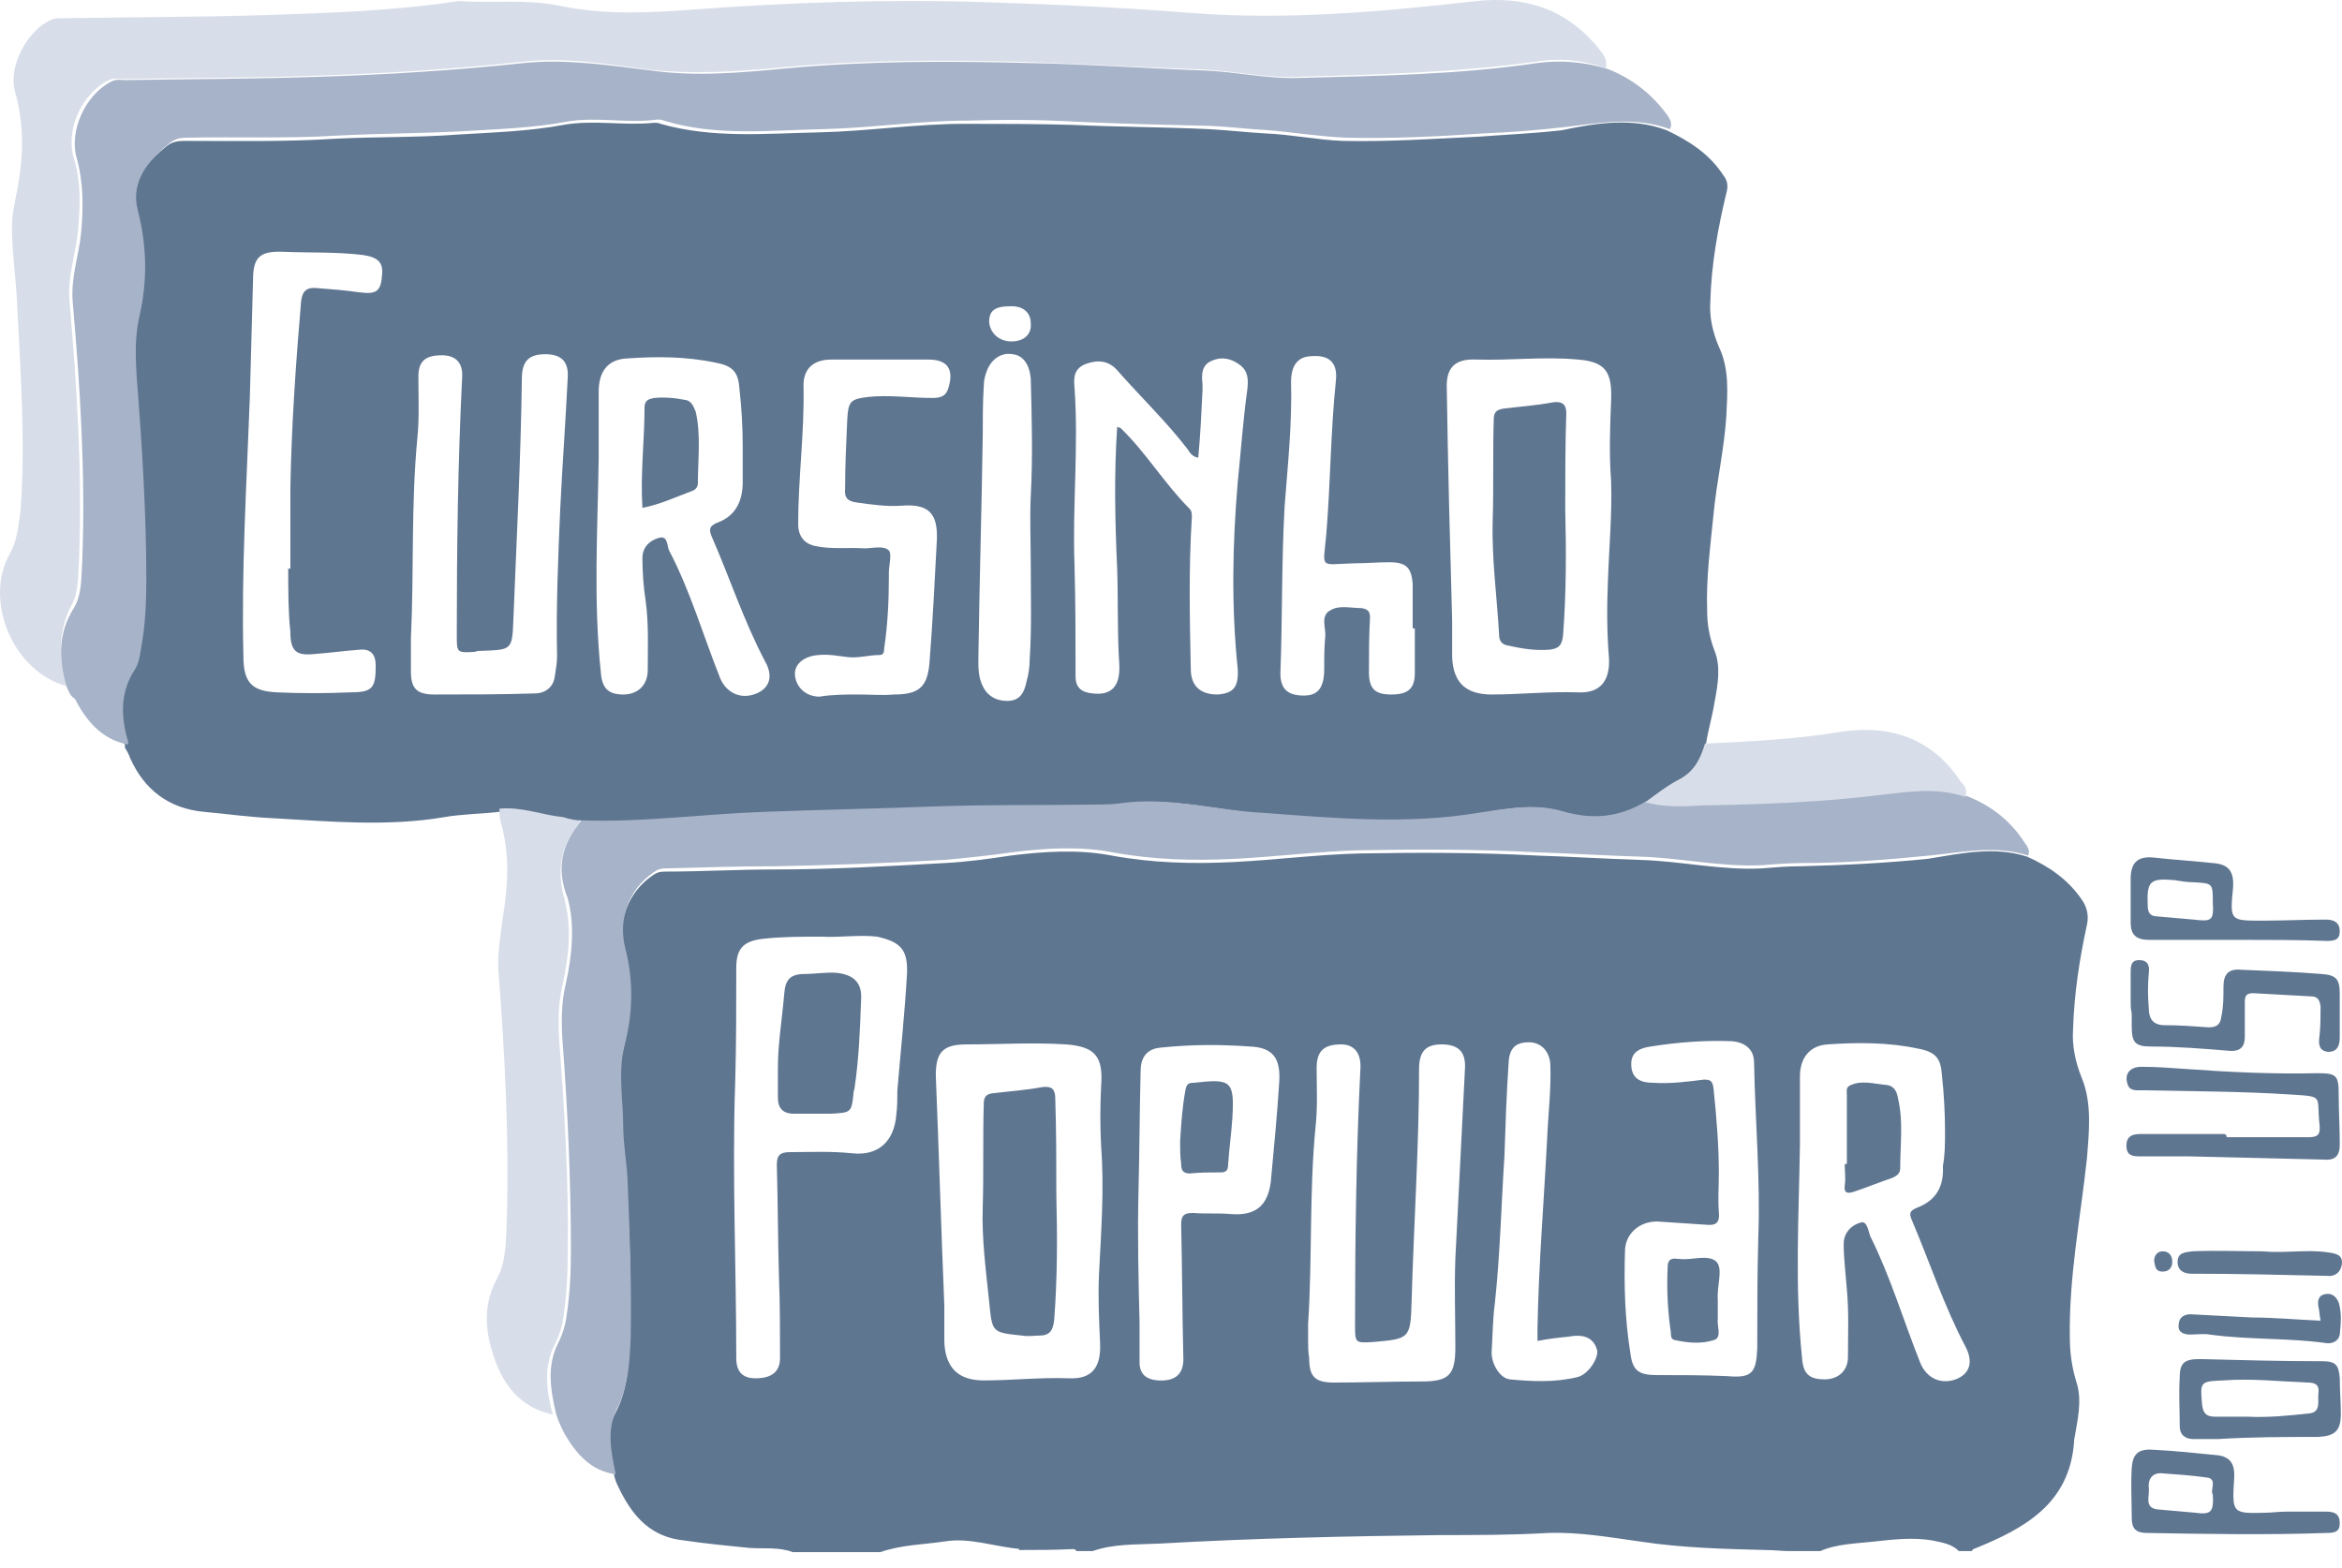 <svg width="121" height="81" viewBox="0 0 121 81" fill="none" xmlns="http://www.w3.org/2000/svg">
<path d="M104.734 44.265C105.837 44.761 106.829 45.423 107.545 46.47C107.821 46.856 107.931 47.297 107.821 47.793C107.435 49.557 107.16 51.376 107.105 53.195C107.049 54.022 107.215 54.848 107.545 55.675C108.097 56.998 107.931 58.486 107.821 59.864C107.49 62.951 106.884 65.982 106.939 69.124C106.939 69.896 107.049 70.667 107.27 71.384C107.601 72.376 107.325 73.423 107.16 74.415V74.471C106.939 77.723 104.569 78.99 101.978 80.038C101.923 80.038 101.923 80.093 101.868 80.148C101.648 80.148 101.427 80.148 101.207 80.148C100.821 79.762 100.325 79.707 99.829 79.597C98.837 79.431 97.845 79.541 96.852 79.652C95.915 79.762 94.923 79.762 94.041 80.148C93.49 80.148 92.994 80.148 92.443 80.148C92.057 80.148 91.671 80.093 91.23 80.093C89.081 80.038 86.876 79.983 84.726 79.652C83.128 79.431 81.584 79.156 79.986 79.211C78.112 79.321 76.238 79.321 74.419 79.321C69.569 79.376 64.718 79.486 59.867 79.762C58.71 79.817 57.553 79.762 56.45 80.148C56.175 80.148 55.899 80.148 55.623 80.148C55.458 79.927 55.238 80.038 55.017 80.038C54.245 80.038 53.474 80.038 52.702 80.038C51.379 79.927 50.111 79.431 48.789 79.652C47.686 79.817 46.584 79.817 45.481 80.203C43.993 80.203 42.45 80.203 40.962 80.203C40.245 79.927 39.474 80.038 38.702 79.983C37.599 79.872 36.442 79.762 35.34 79.597C33.686 79.431 32.749 78.439 32.032 77.006C31.922 76.786 31.812 76.565 31.757 76.345C31.536 75.187 31.206 74.03 31.812 72.982C32.418 71.825 32.473 70.557 32.529 69.289C32.639 66.534 32.529 63.778 32.363 61.022C32.308 60.14 32.198 59.203 32.143 58.321C32.143 56.943 31.867 55.62 32.198 54.242C32.584 52.588 32.694 50.88 32.253 49.171C31.867 47.683 32.418 46.139 33.686 45.258C33.907 45.092 34.072 45.037 34.347 45.037C36.221 45.037 38.096 44.927 40.025 44.927C42.946 44.927 45.867 44.761 48.789 44.596C49.946 44.541 51.104 44.376 52.206 44.21C53.97 43.99 55.734 43.88 57.442 44.21C59.537 44.596 61.687 44.651 63.781 44.541C65.931 44.431 68.08 44.155 70.23 44.1C73.317 44.045 76.348 44.045 79.435 44.21C81.199 44.265 82.907 44.376 84.671 44.431C86.821 44.486 88.915 44.982 91.01 44.872C91.671 44.817 92.388 44.761 93.049 44.761C95.254 44.706 97.459 44.596 99.608 44.376C101.317 44.1 103.026 43.714 104.734 44.265ZM48.789 67.471C48.789 68.077 48.789 68.738 48.789 69.344C48.844 70.667 49.505 71.329 50.828 71.329C52.316 71.329 53.749 71.163 55.238 71.219C56.45 71.274 56.891 70.612 56.836 69.4C56.781 68.187 56.726 67.029 56.781 65.817C56.891 63.612 57.056 61.462 56.891 59.258C56.836 58.211 56.836 57.163 56.891 56.116C57.001 54.628 56.615 54.077 55.072 53.966C53.364 53.856 51.655 53.966 49.946 53.966C48.733 53.966 48.348 54.352 48.348 55.565C48.513 59.589 48.623 63.502 48.789 67.471ZM42.45 48.399C41.403 48.399 40.41 48.399 39.418 48.51C38.426 48.62 38.04 49.006 38.04 49.998C38.04 51.982 38.04 53.966 37.985 55.895C37.82 60.636 38.04 65.431 38.04 70.171C38.04 70.888 38.371 71.219 39.033 71.219C39.859 71.219 40.3 70.888 40.3 70.171C40.3 68.793 40.3 67.36 40.245 65.982C40.19 64.053 40.19 62.124 40.135 60.195C40.135 59.754 40.245 59.533 40.796 59.533C41.844 59.533 42.891 59.478 43.993 59.589C45.371 59.754 46.198 58.982 46.308 57.604C46.363 57.163 46.363 56.777 46.363 56.337C46.529 54.352 46.749 52.313 46.859 50.328C46.915 49.061 46.529 48.675 45.316 48.399C44.379 48.289 43.387 48.454 42.45 48.399ZM100.49 58.486C100.49 57.494 100.435 56.502 100.325 55.51C100.27 54.683 99.994 54.352 99.112 54.187C97.569 53.856 95.971 53.856 94.427 53.966C93.49 54.021 92.994 54.683 92.994 55.62C92.994 56.777 92.994 57.99 92.994 59.148C92.939 62.84 92.719 66.478 93.104 70.171C93.159 70.998 93.49 71.274 94.262 71.274C94.978 71.274 95.475 70.833 95.475 70.116C95.475 68.959 95.529 67.801 95.419 66.644C95.364 65.872 95.254 65.045 95.254 64.274C95.254 63.667 95.695 63.281 96.136 63.171C96.467 63.061 96.522 63.612 96.632 63.888C97.679 65.982 98.341 68.242 99.222 70.447C99.553 71.219 100.27 71.549 101.041 71.274C101.758 70.998 101.979 70.392 101.538 69.565C100.435 67.471 99.719 65.266 98.782 63.061C98.616 62.675 98.671 62.565 99.057 62.4C100.049 62.014 100.435 61.297 100.38 60.25C100.49 59.644 100.49 59.092 100.49 58.486ZM67.584 68.407C67.584 68.683 67.584 68.959 67.584 69.289C67.584 69.565 67.584 69.841 67.639 70.171C67.639 71.108 67.915 71.439 68.907 71.439C70.395 71.439 71.939 71.384 73.427 71.384C74.86 71.384 75.191 71.053 75.191 69.62C75.191 68.077 75.135 66.534 75.191 65.045C75.356 61.793 75.521 58.486 75.687 55.234C75.742 54.352 75.356 53.966 74.474 53.966C73.647 53.966 73.317 54.352 73.317 55.234C73.317 59.258 73.041 63.281 72.931 67.25C72.876 69.179 72.82 69.179 70.947 69.344C70.01 69.4 70.009 69.4 70.009 68.463C70.009 64.053 70.065 59.644 70.285 55.234C70.34 54.407 69.954 53.966 69.293 53.966C68.411 53.966 68.025 54.297 68.025 55.179C68.025 56.171 68.08 57.218 67.97 58.211C67.639 61.573 67.805 64.99 67.584 68.407ZM88.805 60.636C88.805 61.297 88.75 61.959 88.805 62.62C88.86 63.226 88.64 63.337 88.088 63.281C87.262 63.226 86.435 63.171 85.608 63.116C84.671 63.116 83.955 63.778 83.955 64.659C83.9 66.423 83.955 68.187 84.23 69.896C84.34 70.833 84.671 71.053 85.608 71.053C86.821 71.053 88.033 71.053 89.246 71.108C90.514 71.219 90.734 70.943 90.789 69.675C90.789 67.746 90.789 65.817 90.844 63.888C90.955 60.911 90.679 57.88 90.624 54.903C90.624 54.242 90.183 53.856 89.466 53.801C88.088 53.746 86.655 53.856 85.277 54.077C84.506 54.187 84.23 54.517 84.285 55.124C84.34 55.675 84.671 55.951 85.443 55.951C86.325 56.006 87.151 55.895 88.033 55.785C88.364 55.785 88.474 55.84 88.529 56.226C88.695 57.825 88.805 59.258 88.805 60.636ZM58.875 68.352C58.875 69.014 58.875 69.73 58.875 70.392C58.875 70.998 59.206 71.274 59.812 71.329C60.749 71.384 61.19 70.998 61.135 70.061C61.08 67.801 61.08 65.596 61.025 63.337C61.025 62.896 61.08 62.675 61.631 62.675C62.293 62.73 62.899 62.675 63.56 62.73C64.828 62.84 65.49 62.344 65.655 61.077C65.82 59.313 65.986 57.604 66.096 55.84C66.151 54.683 65.765 54.132 64.608 54.077C63.065 53.966 61.521 53.966 59.978 54.132C59.261 54.187 58.931 54.628 58.931 55.344C58.875 57.439 58.875 59.533 58.82 61.573C58.765 63.833 58.82 66.093 58.875 68.352ZM79.435 69.289C79.435 69.069 79.435 68.848 79.435 68.683C79.49 65.376 79.766 62.124 79.931 58.872C79.986 57.549 80.151 56.281 80.096 54.959C80.041 54.297 79.6 53.856 78.994 53.856C78.332 53.856 78.002 54.132 77.947 54.848C77.836 56.502 77.781 58.1 77.726 59.754C77.561 62.289 77.506 64.825 77.23 67.36C77.12 68.187 77.12 69.014 77.065 69.896C77.065 70.502 77.506 71.219 78.002 71.274C79.159 71.384 80.317 71.439 81.474 71.163C82.025 71.053 82.577 70.226 82.522 69.785C82.356 69.179 81.915 68.904 81.033 69.069C80.482 69.124 79.986 69.179 79.435 69.289Z" fill="#5F7691"/>
<path d="M52.648 80.092C52.648 80.037 52.648 80.037 52.648 79.982V79.927C53.419 79.927 54.191 79.927 54.962 79.927C55.183 79.927 55.403 79.872 55.569 80.037C54.577 80.092 53.584 80.092 52.648 80.092Z" fill="#5F7691"/>
<path d="M86.105 6.728C87.263 7.28 88.31 7.941 89.026 9.043C89.247 9.319 89.302 9.595 89.192 9.98C88.751 11.799 88.42 13.673 88.365 15.547C88.31 16.374 88.475 17.146 88.806 17.918C89.357 19.075 89.247 20.288 89.192 21.5C89.081 23.209 88.695 24.863 88.53 26.571C88.365 28.225 88.144 29.878 88.2 31.532C88.2 32.248 88.31 32.91 88.585 33.627C88.916 34.453 88.751 35.39 88.585 36.272C88.475 36.989 88.255 37.705 88.144 38.422C87.924 39.194 87.593 39.855 86.877 40.241C86.215 40.572 85.664 41.068 85.058 41.453C83.68 42.28 82.302 42.501 80.648 41.949C79.325 41.508 77.782 41.784 76.349 42.06C72.656 42.721 69.018 42.335 65.325 42.06C63.01 41.894 60.695 41.233 58.325 41.508C57.939 41.564 57.553 41.564 57.112 41.619C54.136 41.674 51.16 41.619 48.183 41.729C45.262 41.839 42.396 41.894 39.474 42.005C36.333 42.115 33.191 42.556 30.049 42.446C29.718 42.446 29.443 42.39 29.112 42.39C28.01 42.28 26.907 41.839 25.805 41.949C24.868 42.06 23.876 42.06 22.939 42.225C20.017 42.721 17.041 42.446 14.12 42.28C12.907 42.225 11.749 42.06 10.537 41.949C8.718 41.784 7.45 40.792 6.734 39.194C6.679 39.028 6.568 38.808 6.458 38.642C6.458 38.532 6.458 38.422 6.403 38.312C6.072 37.099 6.072 35.941 6.789 34.784C7.009 34.508 7.064 34.067 7.119 33.682C7.285 32.524 7.395 31.367 7.395 30.154C7.395 26.626 7.175 23.154 6.899 19.681C6.844 18.689 6.734 17.697 7.009 16.65C7.45 14.776 7.45 12.902 6.954 11.028C6.568 9.539 7.505 8.437 8.608 7.555C8.883 7.335 9.159 7.28 9.49 7.28C12.08 7.28 14.726 7.335 17.317 7.169C19.466 7.059 21.561 7.114 23.71 6.949C25.529 6.839 27.348 6.784 29.112 6.453C30.655 6.177 32.254 6.508 33.797 6.343C33.907 6.343 34.017 6.343 34.128 6.398C36.829 7.169 39.585 6.894 42.34 6.839C44.821 6.784 47.301 6.398 49.837 6.398C51.711 6.398 53.585 6.398 55.404 6.453C57.774 6.563 60.089 6.563 62.459 6.673C63.451 6.728 64.388 6.839 65.38 6.894C66.703 6.949 68.026 7.224 69.349 7.28C71.719 7.335 74.089 7.169 76.459 7.059C77.892 6.949 79.27 6.894 80.703 6.728C82.522 6.343 84.341 6.067 86.105 6.728ZM75.026 32.083C75.026 32.69 75.026 33.351 75.026 33.957C75.081 35.28 75.743 35.886 77.066 35.886C78.554 35.886 80.042 35.721 81.53 35.776C82.688 35.831 83.184 35.17 83.129 34.012C83.018 32.69 83.018 31.367 83.073 30.044C83.129 28.335 83.294 26.626 83.239 24.863C83.129 23.485 83.184 22.052 83.239 20.674C83.294 19.24 82.963 18.689 81.53 18.579C79.766 18.414 78.058 18.634 76.294 18.579C75.136 18.524 74.695 19.02 74.75 20.122C74.806 24.091 74.916 28.115 75.026 32.083ZM38.372 23.044C38.372 22.052 38.317 21.114 38.207 20.122C38.151 19.24 37.876 18.91 36.994 18.744C35.451 18.414 33.907 18.414 32.364 18.524C31.372 18.579 30.931 19.24 30.931 20.233C30.931 21.39 30.931 22.548 30.931 23.705C30.876 27.398 30.655 31.036 31.041 34.729C31.096 35.556 31.427 35.886 32.199 35.886C32.97 35.886 33.466 35.39 33.466 34.619C33.466 33.406 33.522 32.248 33.356 31.036C33.246 30.319 33.191 29.603 33.191 28.831C33.191 28.225 33.632 27.894 34.073 27.784C34.514 27.674 34.459 28.225 34.569 28.445C35.671 30.54 36.333 32.855 37.214 35.059C37.545 35.831 38.317 36.162 39.089 35.831C39.75 35.556 39.97 34.949 39.529 34.178C38.427 32.083 37.711 29.878 36.773 27.729C36.608 27.343 36.663 27.177 37.049 27.012C37.986 26.681 38.372 25.91 38.372 24.918C38.372 24.201 38.372 23.595 38.372 23.044ZM57.719 22.052C57.829 22.107 57.884 22.107 57.884 22.107C59.207 23.374 60.144 24.973 61.467 26.296C61.577 26.406 61.577 26.571 61.577 26.737C61.412 29.327 61.467 31.973 61.522 34.563C61.522 35.445 62.018 35.886 62.9 35.886C63.727 35.831 64.002 35.501 63.947 34.563C63.616 31.367 63.672 28.17 63.947 24.918C64.112 23.319 64.223 21.721 64.443 20.122C64.498 19.626 64.498 19.185 64.057 18.855C63.617 18.524 63.12 18.414 62.624 18.634C62.073 18.855 62.073 19.351 62.128 19.847C62.128 19.957 62.128 20.067 62.128 20.177C62.073 21.335 62.018 22.492 61.908 23.65C61.577 23.595 61.467 23.374 61.357 23.209C60.254 21.776 58.931 20.508 57.719 19.13C57.278 18.634 56.727 18.579 56.12 18.799C55.514 19.02 55.459 19.461 55.514 20.012C55.734 23.044 55.404 26.13 55.514 29.162C55.569 31.091 55.569 33.02 55.569 34.949C55.569 35.556 55.9 35.776 56.451 35.831C57.388 35.941 57.884 35.501 57.829 34.343C57.719 32.689 57.774 31.036 57.719 29.382C57.608 26.957 57.553 24.532 57.719 22.052ZM21.23 32.965C21.23 33.516 21.23 34.123 21.23 34.674C21.23 35.556 21.506 35.886 22.443 35.886C24.151 35.886 25.915 35.886 27.624 35.831C28.175 35.831 28.616 35.501 28.671 34.894C28.726 34.563 28.781 34.233 28.781 33.902C28.726 31.367 28.836 28.776 28.947 26.241C29.057 23.981 29.222 21.776 29.332 19.516C29.388 18.689 29.002 18.303 28.175 18.303C27.348 18.303 26.962 18.634 26.962 19.571C26.907 23.76 26.687 27.894 26.521 32.083C26.466 33.571 26.411 33.571 24.978 33.627C24.813 33.627 24.647 33.627 24.537 33.682C23.6 33.737 23.6 33.737 23.6 32.8C23.6 28.39 23.655 23.925 23.876 19.516C23.931 18.744 23.545 18.358 22.828 18.358C21.947 18.358 21.616 18.689 21.616 19.461C21.616 20.508 21.671 21.61 21.561 22.658C21.23 26.13 21.395 29.548 21.23 32.965ZM14.891 29.382C14.946 29.382 14.946 29.382 15.002 29.382C15.002 28.004 15.002 26.626 15.002 25.248C15.057 22.052 15.277 18.855 15.553 15.602C15.608 15.051 15.828 14.831 16.38 14.886C17.096 14.941 17.813 14.996 18.584 15.107C19.466 15.217 19.687 15.051 19.742 14.169C19.797 13.563 19.521 13.287 18.75 13.177C17.427 13.012 16.049 13.067 14.671 13.012C13.403 12.957 13.072 13.288 13.072 14.5C13.017 16.54 12.962 18.524 12.907 20.563C12.742 25.028 12.466 29.437 12.576 33.902C12.576 35.28 13.017 35.721 14.34 35.776C15.553 35.831 16.82 35.831 18.088 35.776C19.246 35.776 19.411 35.556 19.411 34.398C19.411 33.792 19.135 33.516 18.584 33.571C17.813 33.626 17.041 33.737 16.269 33.792C15.277 33.902 15.002 33.627 15.002 32.634C14.891 31.642 14.891 30.485 14.891 29.382ZM44.38 35.886C44.986 35.886 45.593 35.941 46.199 35.886C47.467 35.886 47.907 35.501 48.018 34.288C48.183 32.193 48.293 30.044 48.404 27.894C48.459 26.516 47.963 26.02 46.585 26.13C45.813 26.185 45.041 26.075 44.27 25.965C43.829 25.91 43.608 25.744 43.663 25.248C43.663 24.036 43.718 22.878 43.774 21.666C43.829 20.729 43.939 20.618 44.876 20.508C45.978 20.398 47.081 20.563 48.183 20.563C48.624 20.563 48.9 20.453 49.01 20.012C49.285 19.075 48.955 18.579 47.963 18.579C46.309 18.579 44.656 18.579 42.947 18.579C42.065 18.579 41.514 19.02 41.514 19.902C41.569 22.327 41.238 24.697 41.238 27.067C41.238 27.729 41.569 28.115 42.175 28.225C43.002 28.39 43.829 28.28 44.656 28.335C45.096 28.335 45.648 28.17 45.923 28.445C46.089 28.611 45.923 29.217 45.923 29.603C45.923 29.658 45.923 29.713 45.923 29.823C45.923 30.981 45.868 32.193 45.703 33.351C45.648 33.516 45.758 33.847 45.427 33.847C44.876 33.847 44.38 34.012 43.829 33.957C43.333 33.902 42.837 33.792 42.285 33.847C41.514 33.902 41.018 34.343 41.073 34.894C41.128 35.501 41.624 35.997 42.34 35.997C43.002 35.886 43.718 35.886 44.38 35.886ZM73.097 32.469C73.042 32.469 73.042 32.469 72.987 32.469C72.987 31.697 72.987 30.981 72.987 30.209C72.931 29.327 72.656 29.052 71.774 29.052C71.168 29.052 70.561 29.107 69.955 29.107C68.136 29.162 68.357 29.437 68.522 27.619C68.743 24.973 68.743 22.327 69.018 19.681C69.128 18.689 68.632 18.303 67.64 18.414C67.034 18.469 66.703 18.91 66.703 19.736C66.758 21.886 66.538 23.981 66.372 26.13C66.207 28.997 66.262 31.863 66.152 34.784C66.152 35.611 66.538 35.941 67.365 35.941C68.081 35.941 68.357 35.556 68.412 34.784C68.412 34.178 68.412 33.516 68.467 32.91C68.522 32.469 68.191 31.808 68.743 31.532C69.183 31.256 69.79 31.422 70.341 31.422C70.672 31.477 70.782 31.587 70.782 31.918C70.727 32.855 70.727 33.792 70.727 34.729C70.727 35.611 71.058 35.886 71.884 35.886C72.711 35.886 73.097 35.611 73.097 34.784C73.097 34.012 73.097 33.241 73.097 32.469ZM53.254 29.162C53.309 29.162 53.309 29.162 53.254 29.162C53.254 28.004 53.199 26.792 53.254 25.634C53.364 23.595 53.309 21.61 53.254 19.571C53.199 18.855 52.868 18.358 52.317 18.303C51.711 18.193 51.16 18.579 50.939 19.296C50.884 19.461 50.829 19.681 50.829 19.902C50.774 20.784 50.774 21.61 50.774 22.492C50.719 26.241 50.608 29.933 50.553 33.682C50.553 34.233 50.498 34.784 50.719 35.335C50.939 35.886 51.38 36.217 52.041 36.217C52.703 36.217 52.923 35.776 53.034 35.225C53.144 34.839 53.199 34.453 53.199 34.067C53.309 32.414 53.254 30.76 53.254 29.162ZM52.262 17.642C52.923 17.642 53.309 17.256 53.254 16.705C53.254 16.154 52.868 15.823 52.262 15.823C51.38 15.823 51.105 16.044 51.105 16.65C51.16 17.201 51.6 17.642 52.262 17.642Z" fill="#5F7691"/>
<path d="M3.426 35.446C0.725 34.729 -0.873 31.091 0.505 28.611C0.891 27.95 0.946 27.178 1.056 26.406C1.331 22.879 1.056 19.351 0.89 15.823C0.835 14.445 0.615 13.068 0.615 11.69C0.615 10.973 0.835 10.201 0.946 9.485C1.221 7.886 1.221 6.343 0.78 4.745C0.394 3.422 1.442 1.493 2.709 0.996C2.875 0.941 3.04 0.941 3.206 0.941C6.733 0.886 10.261 0.886 13.788 0.776C17.096 0.666 20.403 0.556 23.655 0.059C23.71 0.059 23.765 0.059 23.765 0.059C25.474 0.17 27.127 -0.051 28.836 0.28C31.096 0.776 33.466 0.666 35.726 0.5C40.797 0.115 45.923 -0.051 50.994 0.115C54.521 0.225 57.994 0.39 61.521 0.666C66.427 1.052 71.333 0.611 76.238 0.059C78.774 -0.216 80.923 0.445 82.577 2.485C82.853 2.815 83.073 3.091 82.963 3.532C81.75 3.091 80.537 2.981 79.27 3.201C75.191 3.752 71.057 3.863 66.923 3.973C65.269 4.028 63.671 3.642 62.017 3.587C58.986 3.477 56.01 3.311 52.978 3.201C48.789 3.091 44.655 3.091 40.466 3.477C38.151 3.697 35.781 3.863 33.466 3.587C31.316 3.311 29.111 2.926 26.907 3.201C23.324 3.587 19.741 3.808 16.159 3.918C12.906 4.028 9.654 4.028 6.347 4.083C6.127 4.083 5.851 4.028 5.631 4.138C4.253 4.8 3.371 6.674 3.812 8.162C4.198 9.375 4.143 10.642 4.032 11.91C3.922 13.123 3.481 14.28 3.591 15.548C3.977 19.957 4.253 24.422 4.087 28.832C4.032 29.713 4.087 30.651 3.646 31.367C2.985 32.745 3.04 34.068 3.426 35.446Z" fill="#D8DEE9"/>
<path d="M3.426 35.446C3.04 34.068 2.985 32.745 3.812 31.422C4.253 30.705 4.198 29.768 4.253 28.886C4.418 24.422 4.143 20.012 3.757 15.603C3.647 14.335 4.088 13.178 4.198 11.965C4.308 10.697 4.308 9.429 3.977 8.217C3.536 6.784 4.418 4.854 5.796 4.193C6.017 4.083 6.292 4.138 6.513 4.138C9.765 4.083 13.017 4.083 16.324 3.973C19.907 3.862 23.489 3.642 27.072 3.256C29.222 3.036 31.427 3.366 33.631 3.642C35.946 3.973 38.317 3.752 40.632 3.532C44.821 3.146 48.955 3.146 53.144 3.256C56.175 3.311 59.151 3.532 62.183 3.642C63.837 3.697 65.435 4.083 67.089 4.028C71.223 3.917 75.356 3.862 79.435 3.256C80.648 3.091 81.916 3.201 83.128 3.587C84.341 4.083 85.333 4.855 86.105 5.902C86.27 6.122 86.435 6.398 86.27 6.673C84.506 6.012 82.687 6.343 80.868 6.563C79.435 6.729 78.057 6.839 76.624 6.894C74.254 7.059 71.884 7.17 69.514 7.114C68.191 7.059 66.868 6.839 65.545 6.729C64.553 6.673 63.616 6.563 62.624 6.508C60.254 6.453 57.939 6.398 55.569 6.288C53.695 6.177 51.821 6.177 50.002 6.232C47.521 6.232 44.986 6.618 42.505 6.673C39.75 6.729 36.994 7.059 34.293 6.232C34.183 6.177 34.072 6.177 33.962 6.177C32.419 6.398 30.82 6.012 29.277 6.288C27.513 6.618 25.639 6.673 23.875 6.784C21.726 6.894 19.631 6.894 17.482 7.004C14.836 7.17 12.245 7.059 9.655 7.114C9.324 7.114 9.048 7.17 8.773 7.39C7.67 8.272 6.733 9.374 7.119 10.863C7.615 12.792 7.615 14.611 7.174 16.485C6.954 17.532 7.009 18.524 7.064 19.516C7.34 22.989 7.56 26.516 7.56 29.989C7.56 31.146 7.505 32.359 7.285 33.516C7.229 33.902 7.174 34.288 6.954 34.619C6.237 35.721 6.237 36.934 6.568 38.146C6.623 38.257 6.623 38.367 6.623 38.477C5.245 38.202 4.473 37.264 3.867 36.107C3.592 35.942 3.536 35.666 3.426 35.446Z" fill="#A7B3C8"/>
<path d="M30.048 42.391C33.19 42.501 36.332 42.06 39.474 41.95C42.395 41.84 45.261 41.785 48.183 41.674C51.159 41.564 54.135 41.619 57.112 41.564C57.498 41.564 57.884 41.509 58.325 41.454C60.695 41.233 63.01 41.895 65.325 42.005C69.018 42.281 72.655 42.611 76.348 42.005C77.781 41.785 79.27 41.509 80.648 41.895C82.301 42.391 83.679 42.226 85.057 41.399C86.049 41.674 87.041 41.619 88.034 41.564C91.12 41.454 94.207 41.399 97.294 41.013C98.727 40.848 100.16 40.627 101.593 41.123C102.861 41.619 103.853 42.391 104.569 43.493C104.735 43.714 104.9 43.934 104.79 44.21C103.081 43.659 101.372 44.044 99.664 44.21C97.459 44.43 95.309 44.596 93.105 44.596C92.443 44.596 91.727 44.651 91.065 44.706C88.916 44.816 86.821 44.32 84.727 44.265C82.963 44.21 81.254 44.1 79.49 44.044C76.404 43.879 73.372 43.879 70.285 43.934C68.136 43.989 65.986 44.265 63.836 44.375C61.687 44.486 59.592 44.43 57.498 44.044C55.789 43.714 54.025 43.824 52.261 44.044C51.104 44.21 50.002 44.32 48.844 44.43C45.923 44.596 43.001 44.706 40.08 44.761C38.206 44.761 36.332 44.816 34.403 44.871C34.127 44.871 33.962 44.926 33.742 45.092C32.474 45.974 31.922 47.517 32.308 49.005C32.749 50.714 32.694 52.423 32.253 54.076C31.922 55.454 32.198 56.832 32.198 58.155C32.198 59.037 32.364 59.974 32.419 60.856C32.529 63.612 32.639 66.368 32.584 69.124C32.529 70.391 32.474 71.604 31.867 72.817C31.316 73.919 31.592 75.076 31.812 76.179C30.545 76.013 29.773 75.132 29.167 74.084C29.001 73.754 28.836 73.423 28.726 73.037C28.45 71.825 28.23 70.612 28.836 69.399C29.056 68.958 29.222 68.462 29.277 67.966C29.442 66.864 29.497 65.761 29.497 64.659C29.497 61.021 29.332 57.328 29.056 53.69C29.001 52.753 29.001 51.816 29.222 50.879C29.552 49.391 29.718 47.848 29.332 46.415C28.726 44.926 29.001 43.603 30.048 42.391Z" fill="#A7B3C8"/>
<path d="M30.049 42.391C29.001 43.604 28.726 44.872 29.167 46.47C29.552 47.959 29.387 49.447 29.056 50.935C28.836 51.872 28.836 52.809 28.891 53.746C29.167 57.384 29.387 61.022 29.332 64.715C29.332 65.817 29.277 66.919 29.112 68.022C29.056 68.518 28.891 69.014 28.671 69.455C28.064 70.612 28.23 71.88 28.56 73.093C26.576 72.652 25.749 71.163 25.308 69.4C25.033 68.242 25.088 67.14 25.694 66.037C26.19 65.1 26.135 63.943 26.19 62.896C26.3 58.651 26.08 54.407 25.749 50.163C25.694 49.226 25.86 48.344 25.97 47.462C26.245 45.809 26.356 44.1 25.86 42.447C25.804 42.226 25.804 42.006 25.804 41.785C26.962 41.675 28.009 42.116 29.112 42.226C29.442 42.336 29.718 42.391 30.049 42.391Z" fill="#D8DEE9"/>
<path d="M101.538 41.177C100.105 40.681 98.672 40.901 97.239 41.067C94.152 41.453 91.066 41.563 87.979 41.618C86.987 41.673 85.995 41.728 85.002 41.453C85.609 41.012 86.16 40.571 86.821 40.24C87.593 39.799 87.869 39.138 88.089 38.421C90.459 38.311 92.774 38.201 95.089 37.815C97.68 37.429 99.829 38.146 101.318 40.406C101.538 40.626 101.648 40.846 101.538 41.177Z" fill="#D8DEE9"/>
<path d="M115.042 58.761C116.475 58.761 117.853 58.761 119.286 58.761C119.782 58.761 119.892 58.596 119.837 58.099C119.672 56.611 120.113 56.666 118.349 56.556C115.814 56.391 113.278 56.391 110.688 56.336C110.357 56.336 110.026 56.391 109.916 56.005C109.751 55.509 110.026 55.123 110.633 55.123C111.404 55.123 112.121 55.178 112.892 55.233C115.152 55.399 117.467 55.509 119.727 55.454C120.719 55.454 120.83 55.564 120.83 56.556C120.83 57.438 120.885 58.265 120.885 59.147C120.885 59.698 120.664 59.974 120.058 59.918C117.743 59.863 115.428 59.808 113.168 59.753C112.341 59.753 111.514 59.753 110.633 59.753C110.247 59.753 109.861 59.753 109.861 59.202C109.861 58.651 110.247 58.596 110.633 58.596C112.066 58.596 113.499 58.596 114.932 58.596C115.042 58.651 115.042 58.706 115.042 58.761Z" fill="#5F7691"/>
<path d="M114.601 74.359C114.215 74.359 113.774 74.359 113.333 74.359C112.892 74.359 112.617 74.139 112.617 73.698C112.617 72.871 112.562 71.989 112.617 71.163C112.617 70.391 112.892 70.226 113.664 70.226C115.759 70.281 117.853 70.336 119.948 70.336C120.664 70.336 120.83 70.501 120.885 71.218C120.885 71.824 120.94 72.43 120.94 73.037C120.94 73.919 120.664 74.194 119.782 74.249C118.074 74.249 116.365 74.249 114.601 74.359ZM116.089 73.202C117.192 73.257 118.239 73.147 119.286 73.037C119.948 72.982 119.727 72.375 119.782 71.989C119.837 71.604 119.672 71.438 119.231 71.438C117.798 71.383 116.31 71.218 114.877 71.328C113.664 71.383 113.664 71.383 113.774 72.596C113.829 73.037 113.995 73.202 114.436 73.202C115.042 73.202 115.593 73.202 116.089 73.202Z" fill="#5F7691"/>
<path d="M110.081 51.761C110.081 51.265 110.081 50.769 110.081 50.273C110.081 49.942 110.081 49.611 110.522 49.611C110.963 49.611 111.073 49.887 111.018 50.273C110.963 50.879 110.963 51.485 111.018 52.092C111.018 52.643 111.239 52.974 111.845 52.974C112.617 52.974 113.333 53.029 114.105 53.084C114.491 53.084 114.711 52.974 114.766 52.533C114.876 52.037 114.876 51.541 114.876 50.989C114.876 50.383 115.097 50.052 115.758 50.107C117.136 50.163 118.569 50.218 119.947 50.328C120.719 50.383 120.884 50.603 120.884 51.375C120.884 52.092 120.884 52.863 120.884 53.58C120.884 54.021 120.774 54.352 120.278 54.352C119.782 54.296 119.782 53.911 119.837 53.525C119.892 53.029 119.892 52.533 119.892 51.981C119.837 51.651 119.727 51.485 119.396 51.485C118.404 51.43 117.412 51.375 116.42 51.32C116.089 51.32 115.979 51.43 115.979 51.761C115.979 52.367 115.979 52.974 115.979 53.58C115.979 54.076 115.758 54.352 115.152 54.296C113.829 54.186 112.451 54.076 111.128 54.076C110.301 54.076 110.136 53.855 110.136 53.029C110.136 52.808 110.136 52.588 110.136 52.367C110.081 52.147 110.081 51.926 110.081 51.761Z" fill="#5F7691"/>
<path d="M115.758 48.564C114.16 48.564 112.617 48.564 111.018 48.564C110.357 48.564 110.081 48.289 110.081 47.682C110.081 46.911 110.081 46.194 110.081 45.423C110.081 44.541 110.467 44.21 111.349 44.32C112.341 44.431 113.333 44.486 114.325 44.596C115.152 44.651 115.428 45.037 115.372 45.864C115.207 47.572 115.207 47.572 116.861 47.572C117.963 47.572 119.065 47.517 120.168 47.517C120.609 47.517 120.884 47.682 120.884 48.123C120.884 48.564 120.609 48.62 120.223 48.62C118.735 48.565 117.246 48.564 115.758 48.564ZM114.325 46.635C114.325 45.643 114.325 45.643 113.333 45.588C113.002 45.588 112.672 45.533 112.341 45.478C111.073 45.367 110.908 45.533 110.963 46.801C110.963 47.131 111.073 47.352 111.459 47.352C112.065 47.407 112.672 47.462 113.333 47.517C114.27 47.627 114.38 47.572 114.325 46.635Z" fill="#5F7691"/>
<path d="M118.184 78.108C118.735 78.108 119.452 78.108 120.168 78.108C120.609 78.108 120.885 78.218 120.885 78.714C120.885 79.155 120.609 79.21 120.224 79.21C117.137 79.321 113.995 79.266 110.908 79.21C110.357 79.21 110.137 78.99 110.137 78.439C110.137 77.557 110.082 76.73 110.137 75.848C110.192 75.132 110.468 74.856 111.239 74.911C112.342 74.966 113.389 75.076 114.491 75.187C115.208 75.242 115.483 75.628 115.428 76.399C115.318 78.218 115.318 78.218 117.137 78.163C117.357 78.163 117.688 78.108 118.184 78.108ZM114.326 77.226C114.16 77.006 114.601 76.399 113.995 76.344C113.223 76.234 112.397 76.179 111.625 76.124C111.184 76.124 110.964 76.454 111.019 76.895C111.074 77.281 110.743 77.943 111.515 77.998C112.121 78.053 112.727 78.108 113.389 78.163C114.216 78.273 114.381 78.163 114.326 77.226Z" fill="#5F7691"/>
<path d="M116.86 64.658C118.073 64.769 119.175 64.548 120.278 64.713C120.664 64.769 121.049 64.824 120.994 65.32C120.939 65.761 120.608 65.981 120.223 65.926C117.908 65.871 115.593 65.816 113.222 65.816C112.837 65.816 112.506 65.65 112.506 65.21C112.506 64.713 112.892 64.713 113.278 64.658C114.49 64.603 115.703 64.658 116.86 64.658Z" fill="#5F7691"/>
<path d="M119.893 68.242C119.837 67.966 119.837 67.746 119.782 67.525C119.727 67.195 119.782 66.919 120.168 66.864C120.499 66.809 120.719 67.029 120.83 67.305C120.995 67.856 120.94 68.407 120.885 68.959C120.83 69.289 120.499 69.455 120.168 69.399C118.184 69.124 116.144 69.234 114.16 68.959C113.829 68.903 113.499 68.959 113.168 68.959C112.837 68.959 112.507 68.848 112.562 68.462C112.562 68.077 112.837 67.911 113.168 67.911C114.215 67.966 115.318 68.022 116.365 68.077C117.467 68.077 118.625 68.187 119.893 68.242Z" fill="#5F7691"/>
<path d="M112.231 65.209C112.231 65.485 112.066 65.706 111.735 65.706C111.349 65.706 111.349 65.43 111.294 65.154C111.294 64.879 111.459 64.658 111.735 64.658C112.066 64.658 112.231 64.879 112.231 65.209Z" fill="#5F7691"/>
<path d="M54.576 61.737C54.631 63.887 54.631 66.037 54.466 68.186C54.411 68.737 54.245 69.013 53.694 69.013C53.419 69.013 53.143 69.068 52.812 69.013C51.214 68.848 51.269 68.848 51.104 67.249C50.938 65.651 50.718 63.997 50.773 62.399C50.828 60.58 50.773 58.816 50.828 56.997C50.828 56.721 50.938 56.556 51.214 56.501C52.096 56.391 52.978 56.336 53.859 56.17C54.356 56.115 54.521 56.281 54.521 56.777C54.576 58.485 54.576 60.139 54.576 61.737Z" fill="#5F7691"/>
<path d="M40.19 55.179C40.19 53.911 40.41 52.643 40.521 51.321C40.576 50.659 40.796 50.328 41.568 50.328C42.119 50.328 42.725 50.218 43.277 50.273C44.103 50.383 44.544 50.769 44.489 51.651C44.434 53.139 44.379 54.683 44.158 56.171C44.158 56.281 44.103 56.336 44.103 56.447C43.993 57.494 43.993 57.494 42.891 57.549C42.285 57.549 41.623 57.549 41.017 57.549C40.465 57.549 40.19 57.273 40.19 56.722C40.19 56.281 40.19 55.73 40.19 55.179Z" fill="#5F7691"/>
<path d="M95.419 60.138C95.419 58.981 95.419 57.823 95.419 56.611C95.419 56.445 95.364 56.225 95.53 56.115C96.136 55.784 96.797 56.005 97.459 56.06C97.9 56.115 98.01 56.445 98.065 56.776C98.341 57.934 98.175 59.146 98.175 60.359C98.175 60.635 98.01 60.745 97.79 60.855C97.128 61.075 96.467 61.351 95.805 61.572C95.475 61.682 95.254 61.682 95.309 61.241C95.364 60.91 95.309 60.524 95.309 60.194C95.309 60.138 95.364 60.138 95.419 60.138Z" fill="#5F7691"/>
<path d="M88.75 67.139C88.75 67.47 88.75 67.801 88.75 68.132C88.695 68.517 88.971 69.069 88.585 69.234C87.924 69.454 87.207 69.399 86.49 69.234C86.325 69.179 86.325 69.013 86.325 68.848C86.16 67.746 86.105 66.588 86.16 65.486C86.16 65.155 86.27 64.99 86.656 65.045H86.711C87.373 65.155 88.254 64.769 88.695 65.21C89.026 65.596 88.695 66.478 88.75 67.139Z" fill="#5F7691"/>
<path d="M60.97 58.981C61.025 58.099 61.08 57.218 61.245 56.336C61.3 56.005 61.411 55.95 61.686 55.95C63.615 55.729 63.781 55.84 63.671 57.769C63.615 58.596 63.505 59.367 63.45 60.194C63.45 60.525 63.285 60.58 63.064 60.58C62.513 60.58 62.017 60.58 61.466 60.635C61.08 60.635 61.025 60.414 61.025 60.139C60.97 59.753 60.97 59.367 60.97 58.981Z" fill="#5F7691"/>
<path d="M80.868 26.297C80.923 28.446 80.923 30.651 80.758 32.801C80.703 33.352 80.537 33.517 80.041 33.572C79.325 33.627 78.608 33.517 77.892 33.352C77.561 33.297 77.451 33.076 77.451 32.801C77.341 30.816 77.065 28.887 77.12 26.903C77.175 25.139 77.12 23.43 77.175 21.666C77.175 21.281 77.341 21.171 77.671 21.115C78.553 21.005 79.38 20.95 80.262 20.785C80.703 20.73 80.923 20.895 80.923 21.336C80.868 22.989 80.868 24.643 80.868 26.297Z" fill="#5F7691"/>
<path d="M33.19 26.241C33.08 24.422 33.3 22.768 33.3 21.06C33.3 20.674 33.521 20.619 33.796 20.564C34.347 20.509 34.899 20.564 35.45 20.674C35.725 20.729 35.836 21.005 35.946 21.28C36.222 22.493 36.056 23.761 36.056 24.973C36.056 25.139 35.946 25.304 35.781 25.359C34.899 25.69 34.072 26.076 33.19 26.241Z" fill="#5F7691"/>
</svg>

